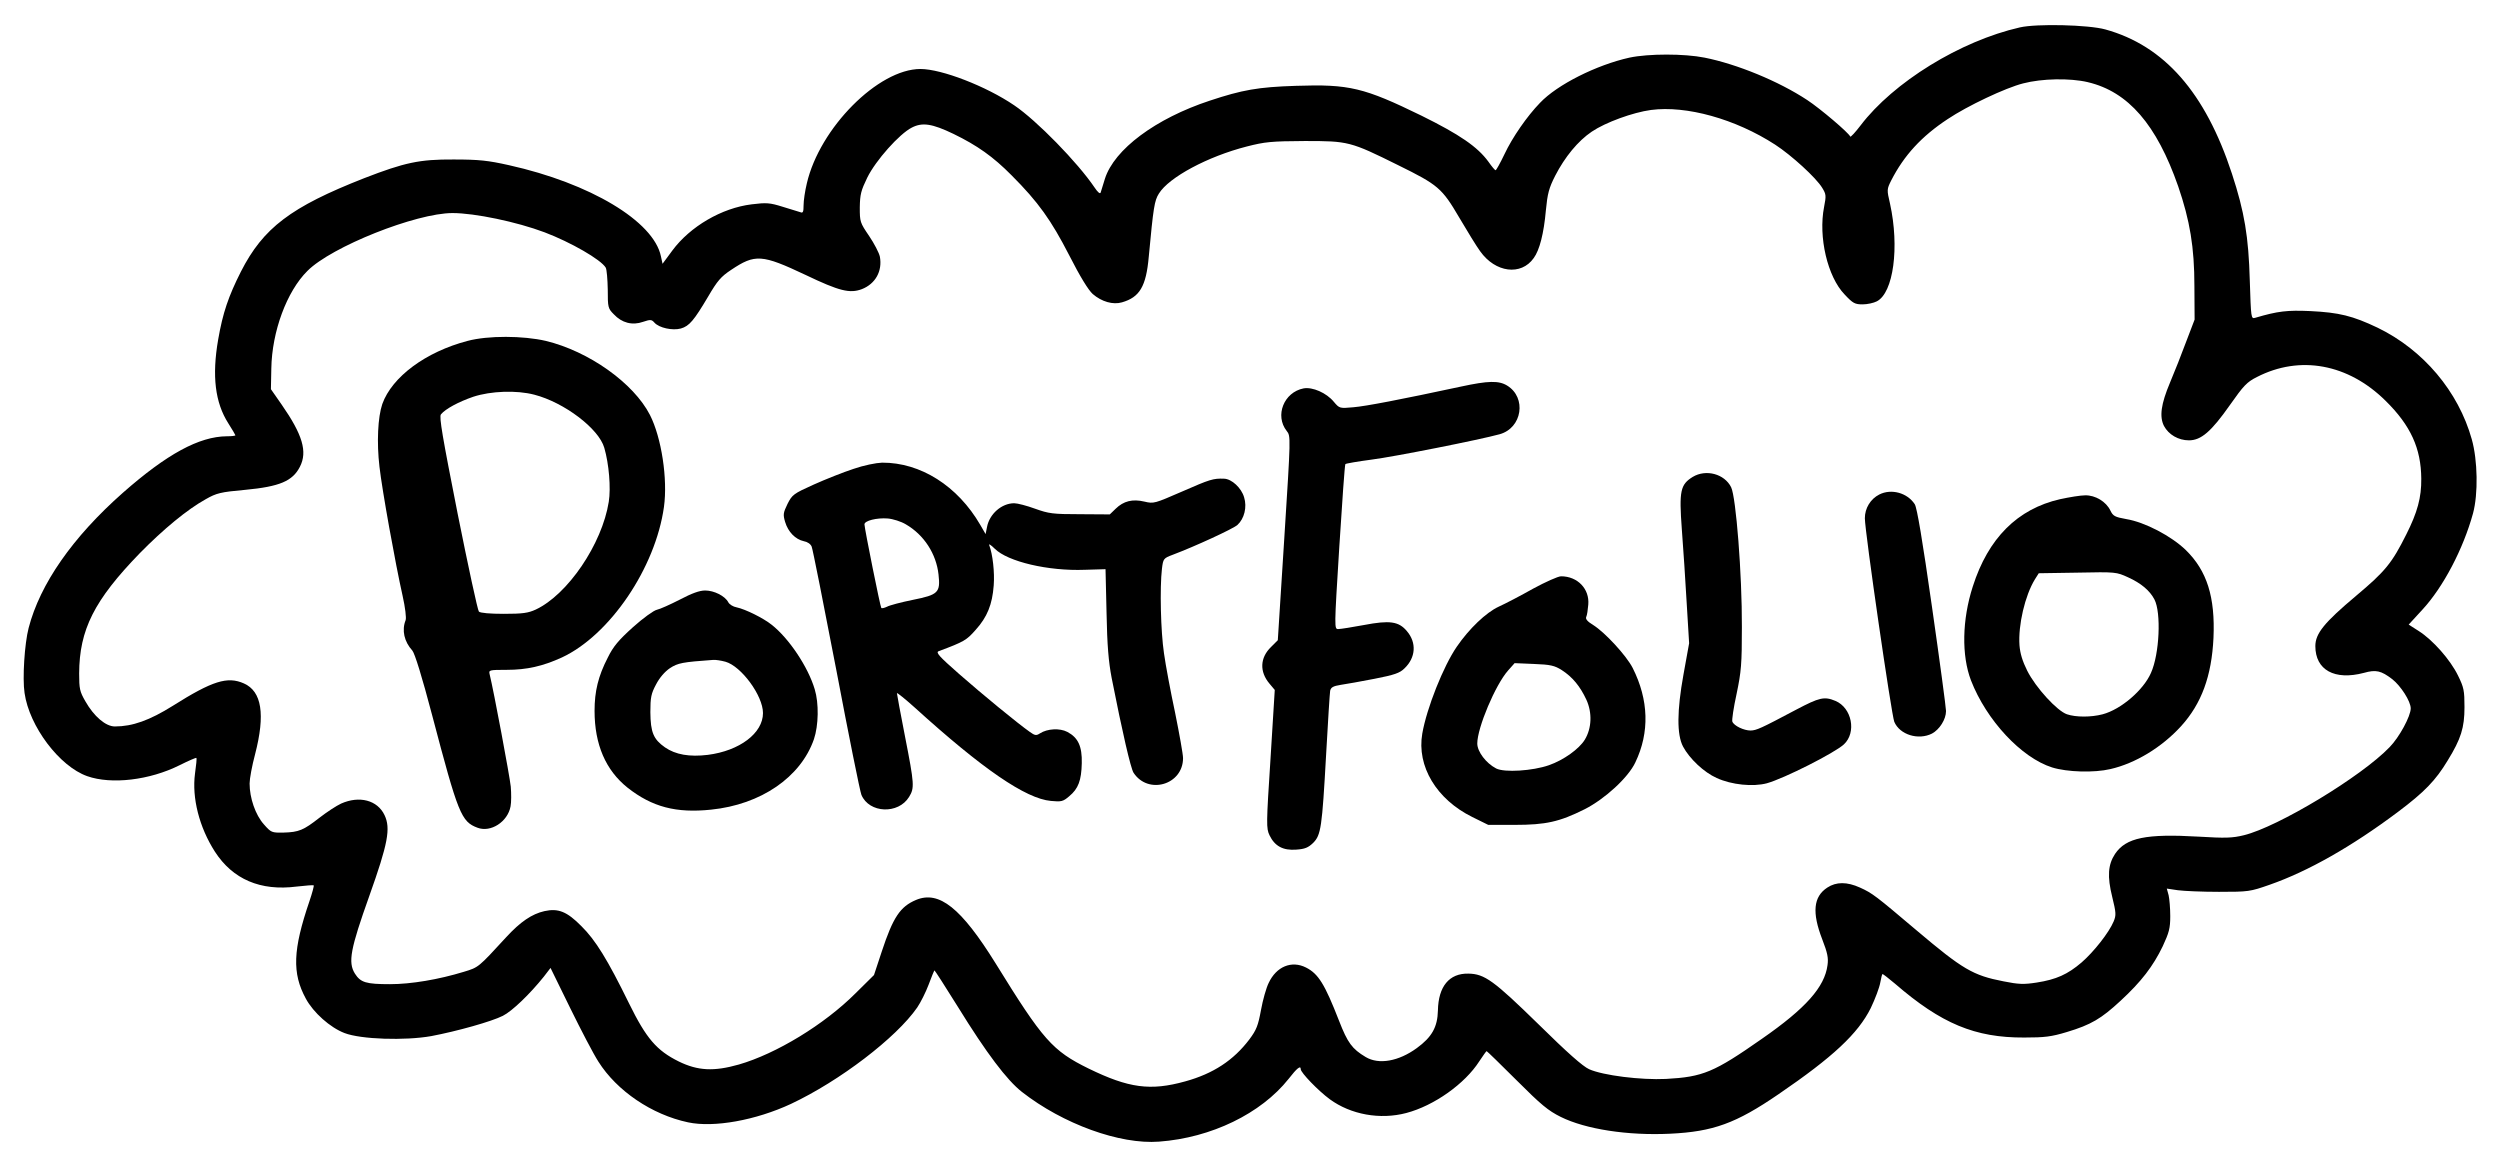 <?xml version="1.0" standalone="no"?>
<!DOCTYPE svg PUBLIC "-//W3C//DTD SVG 20010904//EN"
 "http://www.w3.org/TR/2001/REC-SVG-20010904/DTD/svg10.dtd">
<svg version="1.0" xmlns="http://www.w3.org/2000/svg"
 width="1232pt" height="574pt" viewBox="0 0 1232 574"
 preserveAspectRatio="xMidYMid meet">
<g transform="translate(0,574) scale(0.1,-0.1)"
fill="#000000" stroke="none">
<path d="M9954 5605 c-294 -67 -623 -270 -785 -483 -26 -34 -49 -59 -51 -55
-8 19 -148 138 -212 180 -141 93 -346 177 -506 209 -100 20 -276 20 -370 0
-162 -36 -356 -133 -441 -223 -64 -66 -136 -170 -175 -253 -21 -44 -41 -80
-44 -79 -3 0 -19 19 -35 42 -54 74 -142 134 -330 227 -283 138 -355 156 -619
147 -187 -6 -264 -20 -424 -73 -267 -88 -471 -240 -517 -385 -9 -30 -19 -60
-21 -68 -3 -8 -14 1 -30 25 -83 123 -286 331 -396 405 -138 94 -358 179 -462
179 -208 0 -497 -291 -560 -564 -9 -37 -16 -85 -16 -108 0 -32 -3 -39 -15 -34
-9 3 -48 15 -88 27 -64 20 -80 21 -153 12 -147 -18 -303 -109 -391 -228 l-48
-65 -8 37 c-36 173 -349 360 -749 449 -103 23 -147 28 -273 28 -168 1 -241
-15 -440 -92 -362 -142 -498 -245 -608 -461 -61 -121 -89 -202 -112 -335 -31
-179 -15 -310 50 -412 19 -30 35 -57 35 -59 0 -3 -19 -5 -42 -5 -137 -1 -296
-88 -512 -278 -248 -219 -409 -450 -465 -667 -20 -77 -31 -248 -20 -320 23
-164 172 -362 309 -410 119 -42 307 -20 455 54 44 22 81 38 83 36 2 -2 -1 -36
-7 -77 -16 -120 21 -265 98 -385 88 -136 224 -195 403 -172 44 5 82 8 84 6 2
-2 -7 -37 -21 -78 -82 -240 -86 -355 -18 -480 37 -69 120 -143 191 -170 80
-31 298 -38 427 -15 127 24 298 72 353 100 46 23 133 107 202 193 l33 43 97
-198 c53 -108 115 -227 139 -264 91 -144 263 -261 442 -299 127 -27 333 10
507 91 240 113 519 326 622 475 17 25 42 75 56 112 14 38 27 69 29 71 1 1 53
-79 115 -179 142 -230 242 -362 316 -420 202 -158 483 -260 676 -245 257 19
502 138 638 309 42 54 60 68 60 48 0 -17 86 -106 143 -148 104 -76 248 -102
377 -68 137 36 289 144 360 255 18 27 34 50 36 50 2 0 69 -65 148 -144 121
-121 155 -149 217 -180 123 -61 331 -93 539 -83 212 10 325 51 535 195 268
183 391 298 454 424 22 46 43 102 47 126 4 23 9 42 11 42 3 0 31 -22 62 -48
228 -197 394 -266 636 -265 101 0 134 4 210 27 120 36 170 66 265 154 102 94
161 171 208 269 31 67 37 88 37 148 0 39 -4 85 -8 103 l-9 33 54 -8 c29 -4
121 -8 203 -8 146 0 153 1 250 35 189 66 404 188 631 358 132 99 187 156 246
254 66 107 83 162 83 263 0 82 -3 97 -32 156 -38 78 -124 175 -193 219 l-50
32 67 73 c103 111 202 300 250 475 26 96 23 262 -6 365 -66 236 -239 441 -464
550 -124 59 -190 75 -332 82 -114 5 -159 0 -271 -33 -21 -6 -21 -3 -27 183 -6
217 -26 338 -88 527 -131 400 -334 631 -624 711 -83 23 -338 29 -421 10z m335
-270 c199 -47 339 -209 445 -513 58 -169 80 -301 80 -492 l1 -165 -42 -110
c-22 -60 -58 -150 -79 -200 -45 -107 -53 -168 -30 -214 23 -43 71 -71 123 -71
60 0 110 43 202 174 67 95 83 113 133 138 212 109 450 65 634 -117 124 -122
175 -235 176 -384 1 -93 -19 -166 -74 -275 -71 -142 -104 -182 -247 -302 -157
-132 -201 -186 -201 -248 0 -118 95 -170 239 -132 60 17 85 11 140 -31 42 -33
91 -109 91 -144 0 -38 -56 -142 -104 -191 -139 -145 -550 -393 -718 -434 -57
-14 -91 -15 -223 -7 -259 15 -358 -5 -412 -85 -35 -53 -39 -111 -14 -212 19
-78 20 -90 7 -121 -23 -55 -98 -150 -158 -202 -69 -59 -125 -84 -221 -99 -64
-10 -89 -9 -164 6 -150 29 -201 59 -428 251 -201 170 -217 183 -279 211 -64
29 -117 29 -161 0 -69 -45 -76 -123 -25 -255 26 -67 31 -92 26 -127 -14 -108
-107 -213 -323 -363 -237 -166 -291 -188 -473 -198 -123 -6 -310 17 -379 48
-31 14 -107 81 -250 222 -219 214 -265 248 -345 249 -94 2 -148 -63 -150 -182
-2 -82 -30 -131 -104 -185 -89 -65 -187 -83 -252 -44 -67 40 -89 70 -131 178
-71 182 -102 232 -163 263 -71 36 -146 5 -184 -76 -12 -24 -29 -84 -38 -134
-14 -76 -22 -97 -57 -144 -78 -103 -178 -169 -316 -207 -172 -48 -279 -33
-476 63 -179 88 -225 140 -459 519 -169 272 -278 360 -392 312 -78 -33 -113
-85 -169 -255 l-38 -115 -91 -90 c-154 -154 -391 -298 -575 -351 -123 -35
-202 -31 -296 15 -109 54 -160 113 -245 286 -106 216 -165 312 -235 381 -71
72 -114 89 -182 74 -62 -14 -119 -53 -188 -128 -138 -150 -136 -149 -209 -171
-124 -38 -260 -61 -364 -61 -118 0 -145 8 -173 52 -35 56 -22 122 71 383 92
258 106 333 75 398 -35 74 -124 97 -214 57 -24 -11 -72 -43 -107 -70 -78 -61
-101 -71 -177 -73 -58 -1 -61 0 -97 41 -41 46 -70 129 -70 201 0 23 12 88 27
144 51 197 33 310 -55 349 -81 36 -155 13 -350 -110 -115 -72 -199 -102 -286
-102 -45 0 -103 49 -146 125 -27 47 -30 61 -30 136 1 216 74 361 299 593 116
118 233 215 325 266 53 30 72 35 194 46 170 16 234 43 270 114 38 74 13 158
-90 306 l-53 76 2 102 c3 182 76 380 178 481 118 119 535 285 715 285 109 0
316 -43 454 -95 129 -49 277 -134 301 -174 5 -9 9 -57 10 -108 0 -88 1 -93 30
-122 39 -42 91 -56 144 -37 36 12 42 12 56 -4 23 -26 89 -40 130 -29 42 12 65
40 135 158 45 77 63 98 113 131 118 79 151 77 367 -25 167 -80 218 -92 277
-70 67 26 102 89 89 160 -4 19 -28 65 -53 102 -45 66 -46 70 -46 141 1 64 6
83 37 147 42 85 158 215 219 246 52 27 100 20 206 -31 117 -57 195 -112 286
-204 132 -132 195 -221 284 -394 54 -106 94 -171 116 -191 44 -38 100 -54 144
-41 87 25 119 78 132 224 23 246 28 277 50 312 49 80 241 183 433 232 90 23
120 26 286 27 215 0 224 -2 460 -119 197 -97 216 -113 301 -258 40 -68 86
-143 103 -166 75 -106 202 -122 264 -34 29 39 50 122 60 235 8 83 15 110 46
171 48 93 112 171 180 217 68 46 203 95 292 107 174 23 416 -44 612 -171 80
-52 202 -163 232 -213 19 -31 20 -38 9 -94 -29 -148 17 -344 101 -431 41 -44
51 -49 89 -49 23 0 55 7 70 15 82 42 112 267 65 481 -16 69 -16 71 6 115 63
123 149 217 278 302 97 65 285 154 372 176 92 24 230 27 319 6z"/>
<path d="M2304 4060 c-206 -54 -372 -177 -420 -311 -22 -64 -28 -190 -14 -309
13 -115 78 -476 114 -636 13 -58 19 -109 15 -120 -20 -50 -7 -106 33 -150 12
-14 47 -126 98 -320 128 -486 143 -523 223 -553 65 -25 149 29 163 105 4 20 4
64 1 98 -5 50 -84 472 -104 553 -5 21 -3 22 84 22 99 0 178 18 272 61 236 110
461 441 503 742 19 137 -12 341 -69 453 -81 158 -302 314 -513 365 -112 26
-285 27 -386 0z m329 -265 c147 -38 318 -167 345 -262 23 -79 33 -198 22 -266
-33 -208 -202 -457 -360 -531 -37 -17 -64 -21 -157 -21 -67 0 -116 4 -123 11
-6 6 -53 224 -105 484 -74 375 -92 477 -82 488 22 27 87 62 160 87 86 28 212
33 300 10z"/>
<path d="M7200 3835 c-298 -64 -470 -97 -531 -102 -67 -6 -68 -6 -96 27 -36
44 -105 74 -149 66 -97 -19 -143 -134 -83 -210 20 -25 20 -26 -12 -528 l-32
-503 -33 -33 c-55 -53 -58 -122 -8 -181 l26 -31 -21 -340 c-21 -323 -21 -342
-5 -376 26 -54 67 -76 132 -71 43 3 59 10 83 33 39 39 44 76 64 434 9 162 18
305 20 316 4 17 15 23 52 29 27 4 101 17 167 30 97 19 124 28 147 51 56 53 61
127 12 184 -40 48 -85 54 -211 30 -59 -11 -116 -20 -127 -20 -20 0 -20 1 5
404 14 223 27 407 30 409 3 3 61 13 129 22 111 14 538 99 631 125 112 31 134
181 37 240 -41 25 -93 24 -227 -5z"/>
<path d="M4205 3429 c-49 -16 -137 -51 -195 -77 -100 -45 -106 -50 -129 -95
-21 -44 -23 -52 -12 -89 15 -50 51 -86 92 -95 18 -3 34 -14 39 -27 5 -12 59
-284 121 -606 61 -322 117 -600 124 -617 38 -91 182 -97 235 -10 27 44 26 62
-20 297 -22 113 -40 209 -40 214 0 4 39 -27 88 -71 334 -303 547 -449 671
-460 51 -5 60 -3 90 23 45 37 60 78 62 163 2 83 -18 126 -71 154 -38 20 -99
16 -135 -7 -18 -12 -25 -11 -50 7 -61 43 -234 185 -349 286 -99 87 -116 106
-100 112 126 47 137 54 182 105 57 63 82 125 89 219 5 64 -5 154 -22 198 -4 9
8 2 27 -17 64 -64 264 -111 444 -104 l102 3 5 -215 c3 -161 10 -241 25 -320
53 -269 94 -446 108 -468 72 -110 244 -60 244 72 0 19 -18 119 -39 223 -22
103 -47 236 -55 294 -16 108 -21 321 -10 416 6 50 8 52 53 69 109 41 298 128
319 147 34 31 48 88 33 136 -13 46 -61 91 -99 92 -53 2 -69 -3 -206 -63 -136
-59 -140 -61 -186 -50 -59 14 -103 3 -142 -35 l-29 -28 -147 1 c-134 0 -154 3
-221 27 -41 15 -87 27 -103 27 -62 0 -122 -53 -134 -117 l-7 -35 -26 45 c-112
193 -295 308 -484 307 -30 -1 -90 -13 -142 -31z m259 -273 c90 -52 150 -146
161 -247 10 -89 -1 -100 -126 -125 -59 -12 -116 -27 -128 -34 -13 -6 -25 -9
-28 -6 -5 5 -82 388 -83 412 0 18 61 33 114 29 26 -2 67 -15 90 -29z"/>
<path d="M8342 3390 c-61 -38 -68 -68 -54 -258 7 -92 18 -256 24 -364 l12
-198 -28 -155 c-32 -177 -33 -295 -2 -354 32 -60 103 -127 166 -155 74 -34
179 -44 247 -26 86 24 335 150 380 192 63 59 39 180 -42 214 -55 23 -79 17
-193 -43 -177 -94 -196 -102 -225 -103 -33 0 -82 23 -90 44 -3 7 6 69 21 137
23 110 26 147 26 329 1 260 -29 641 -53 689 -33 66 -124 90 -189 51z"/>
<path d="M9261 3303 c-43 -22 -71 -67 -71 -117 0 -65 131 -968 145 -1003 27
-64 119 -92 186 -58 37 20 69 70 69 111 0 16 -31 247 -69 512 -47 330 -74 490
-85 507 -37 57 -116 78 -175 48z"/>
<path d="M10152 3280 c-210 -48 -354 -192 -430 -430 -53 -164 -56 -340 -9
-463 76 -196 248 -381 400 -429 74 -23 207 -27 287 -8 123 28 253 107 348 211
101 111 151 247 160 435 9 202 -32 331 -136 433 -71 69 -202 138 -294 153 -56
10 -65 15 -78 42 -21 44 -74 76 -124 75 -23 0 -78 -9 -124 -19z m335 -385 c64
-29 107 -65 130 -109 34 -65 25 -269 -17 -362 -37 -85 -148 -180 -238 -204
-57 -15 -132 -15 -176 0 -48 16 -154 131 -196 215 -23 46 -35 85 -38 125 -7
99 27 245 76 325 l19 30 191 3 c189 4 192 3 249 -23z"/>
<path d="M7555 2839 c-60 -34 -137 -74 -170 -89 -62 -29 -145 -108 -206 -197
-66 -96 -148 -302 -170 -428 -28 -161 70 -324 246 -411 l79 -39 130 0 c154 0
221 15 345 77 99 50 215 156 250 231 71 148 66 308 -13 465 -31 61 -137 176
-195 212 -28 17 -39 30 -34 40 4 8 8 35 10 60 7 78 -53 140 -134 140 -15 0
-77 -28 -138 -61z m141 -401 c53 -34 91 -80 122 -147 29 -64 26 -140 -8 -196
-28 -46 -105 -101 -177 -126 -80 -28 -219 -37 -260 -16 -50 26 -93 83 -93 123
0 77 89 289 152 360 l32 36 95 -4 c82 -3 102 -8 137 -30z"/>
<path d="M3350 2785 c-47 -24 -98 -47 -113 -50 -15 -3 -68 -41 -118 -86 -71
-64 -97 -95 -124 -150 -47 -91 -65 -166 -65 -262 0 -166 55 -293 163 -379 121
-95 239 -126 411 -108 246 25 442 160 507 347 23 68 25 177 4 246 -33 111
-127 251 -212 318 -41 33 -130 77 -173 86 -17 3 -35 14 -41 25 -16 31 -70 58
-114 58 -28 0 -66 -14 -125 -45z m225 -306 c78 -22 185 -167 185 -253 0 -99
-115 -186 -272 -206 -90 -11 -159 1 -211 37 -57 40 -71 74 -72 173 0 74 4 92
28 137 17 33 43 63 68 80 40 26 61 30 214 41 11 1 38 -3 60 -9z"/>
</g>
</svg>
